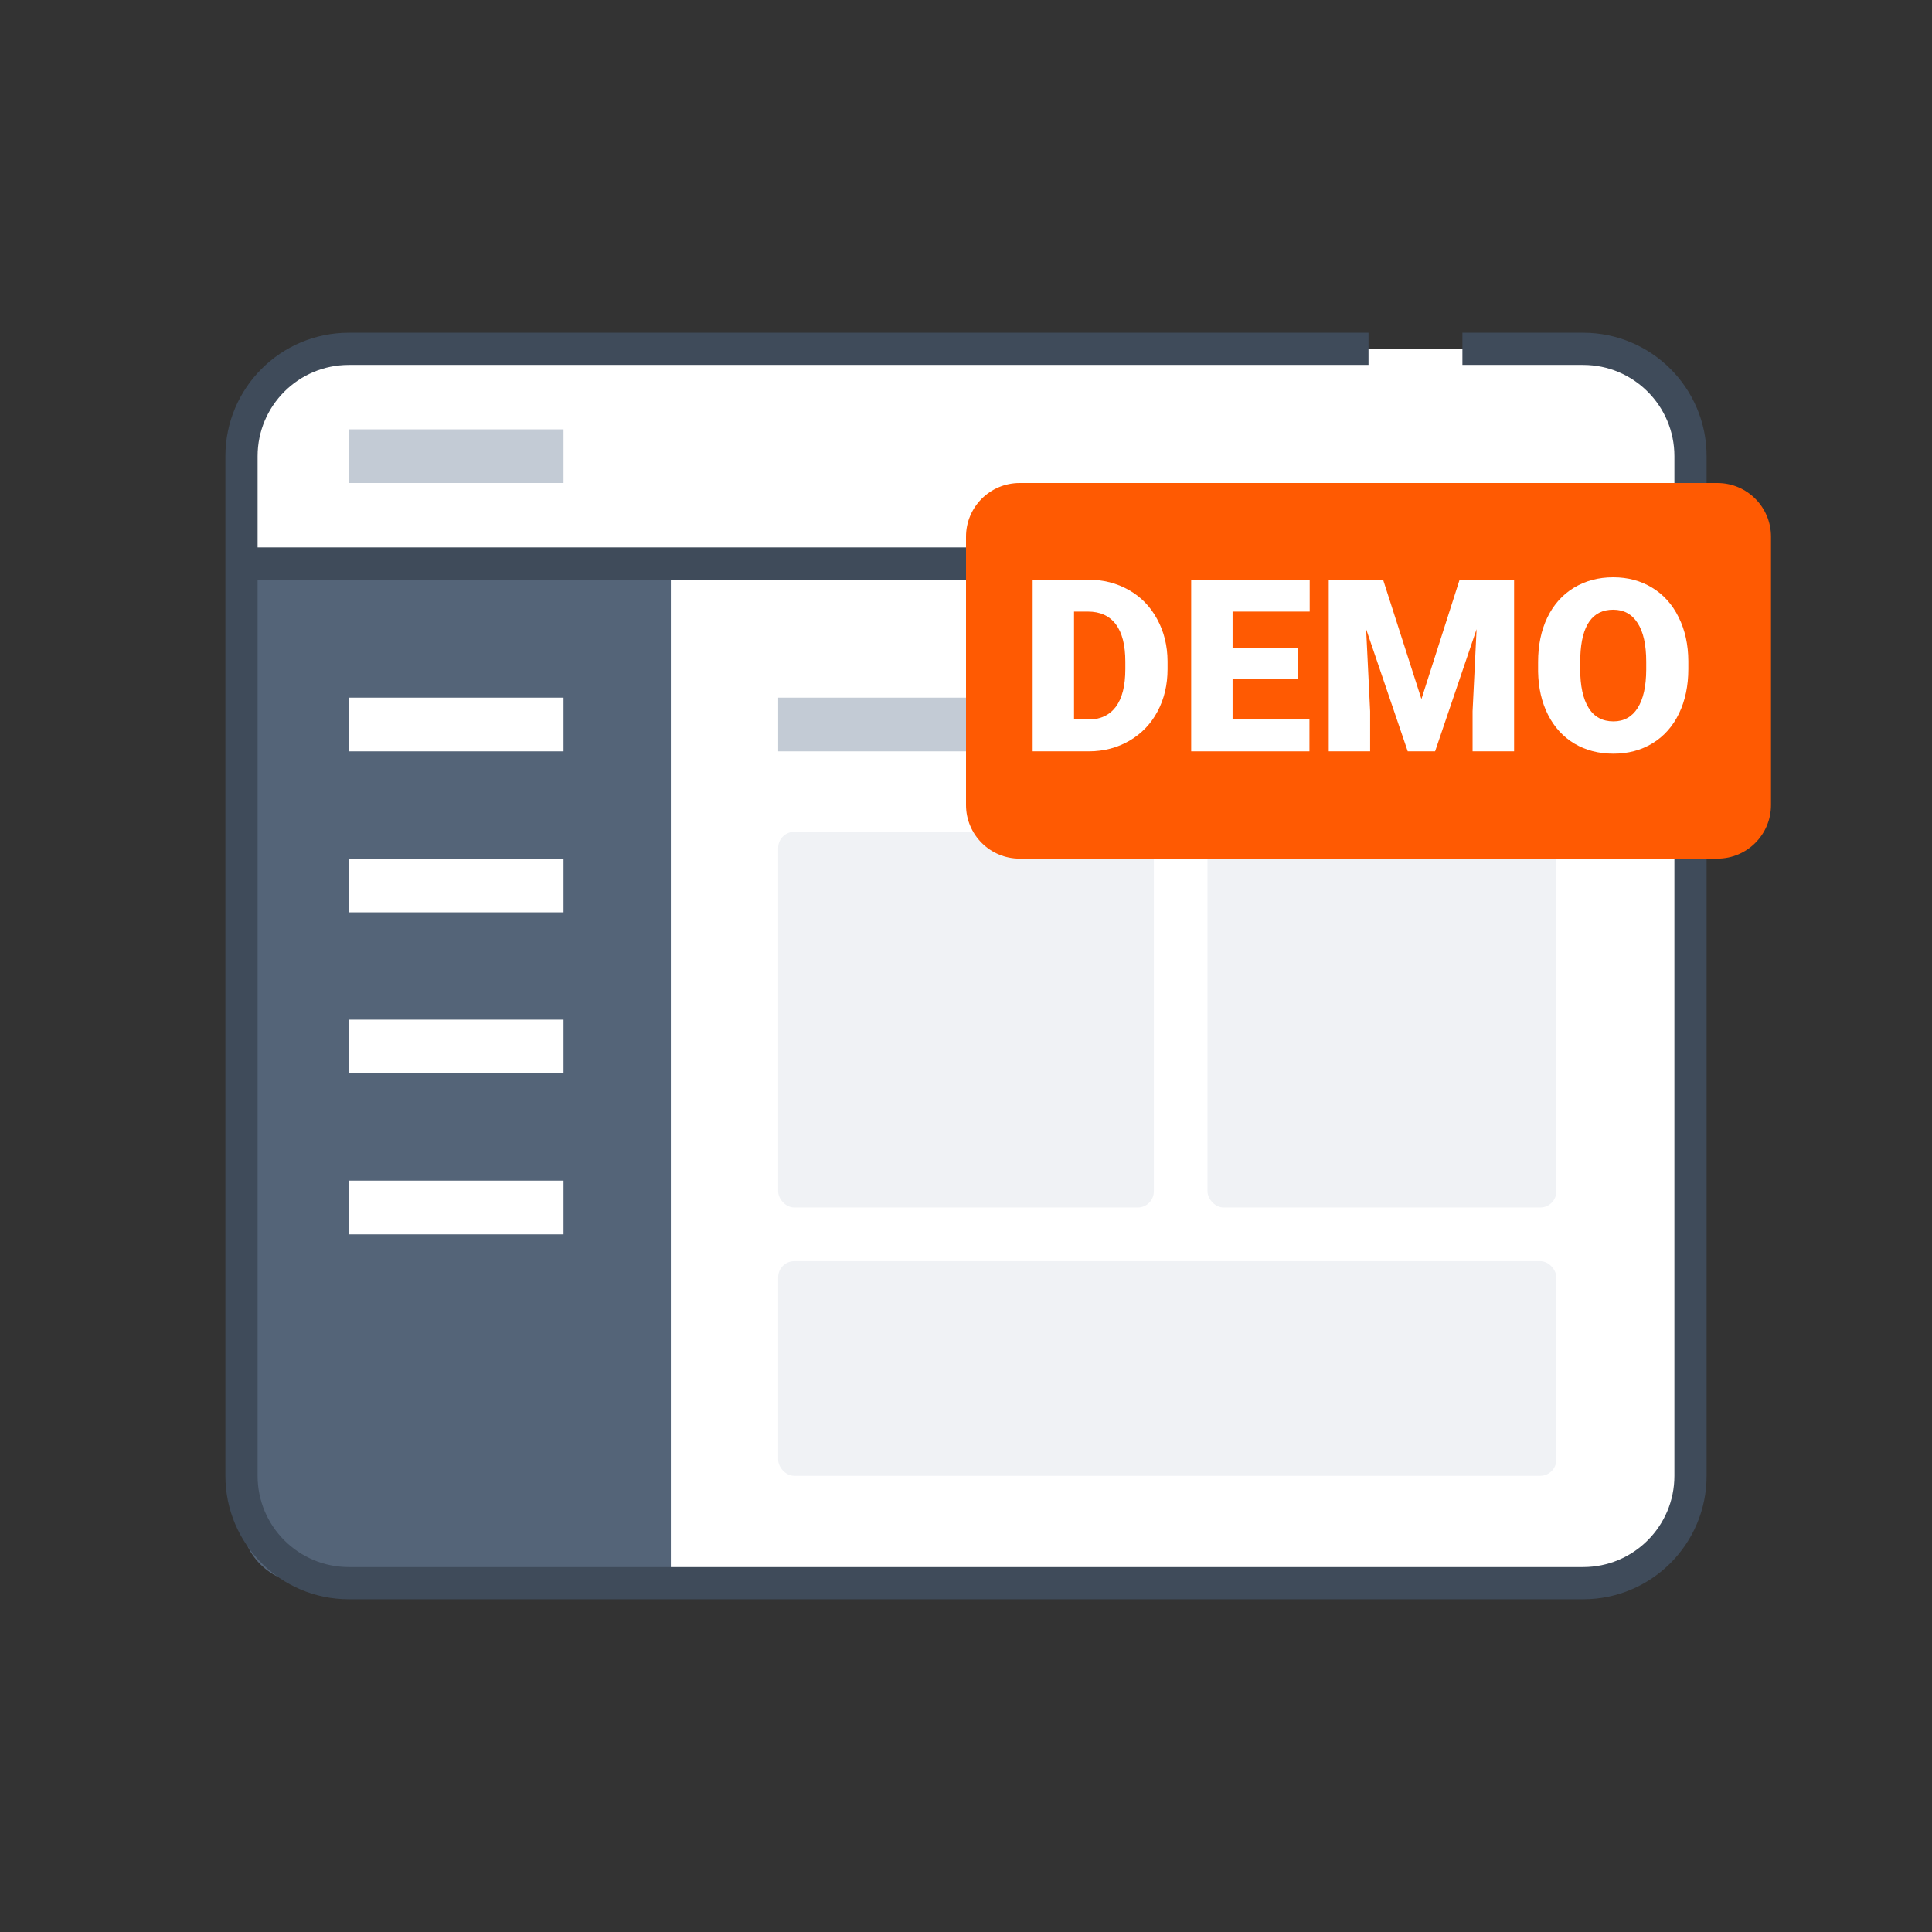 <svg viewBox="0 0 120 120" fill="none" xmlns="http://www.w3.org/2000/svg">
<rect x="0" y="0" width="120" height="120" fill="#333333" stroke="none"/>
<path d="M15 28.333C15 24.651 17.985 21.667 21.667 21.667H98.333C102.015 21.667 105 24.651 105 28.333V91.667C105 95.349 102.015 98.333 98.333 98.333H21.667C17.985 98.333 15 95.349 15 91.667V28.333Z" fill="white"/>
<path d="M15 35H41.667V98.333H19C16.791 98.333 15 96.543 15 94.333V35Z" fill="#546478"/>
<path fill-rule="evenodd" clip-rule="evenodd" d="M35 46.667H21.667V43.333H35V46.667Z" fill="white"/>
<path fill-rule="evenodd" clip-rule="evenodd" d="M66.667 46.667H48.333V43.333H66.667V46.667Z" fill="#C3CBD5"/>
<path fill-rule="evenodd" clip-rule="evenodd" d="M35 30H21.667V26.667H35V30Z" fill="#C3CBD5"/>
<path fill-rule="evenodd" clip-rule="evenodd" d="M35 56.667H21.667V53.333H35V56.667Z" fill="white"/>
<path fill-rule="evenodd" clip-rule="evenodd" d="M35 66.667H21.667V63.333H35V66.667Z" fill="white"/>
<path fill-rule="evenodd" clip-rule="evenodd" d="M35 76.667H21.667V73.333H35V76.667Z" fill="white"/>
<path fill-rule="evenodd" clip-rule="evenodd" d="M21.667 22.667C18.537 22.667 16 25.204 16 28.333V91.667C16 94.796 18.537 97.333 21.667 97.333H98.333C101.463 97.333 104 94.796 104 91.667V28.333C104 25.204 101.463 22.667 98.333 22.667H90.833V20.667H98.333C102.568 20.667 106 24.099 106 28.333V91.667C106 95.901 102.568 99.333 98.333 99.333H21.667C17.433 99.333 14 95.901 14 91.667V28.333C14 24.099 17.433 20.667 21.667 20.667H85V22.667H21.667Z" fill="#3F4B5A"/>
<path fill-rule="evenodd" clip-rule="evenodd" d="M105 36H15V34H105V36Z" fill="#3F4B5A"/>
<rect x="48.333" y="51.667" width="23.333" height="23.333" rx="1" fill="#F0F2F5"/>
<rect x="48.333" y="78.333" width="48.333" height="13.333" rx="1" fill="#F0F2F5"/>
<rect x="75" y="51.667" width="21.667" height="23.333" rx="1" fill="#F0F2F5"/>
<path d="M60 33.333C60 31.492 61.492 30 63.333 30H106.667C108.508 30 110 31.492 110 33.333V50C110 51.841 108.508 53.333 106.667 53.333H63.333C61.492 53.333 60 51.841 60 50V33.333Z" fill="#FF5A02"/>
<path d="M64.139 46.667V36.003H67.574C68.516 36.003 69.364 36.218 70.115 36.647C70.868 37.072 71.453 37.675 71.873 38.456C72.298 39.233 72.513 40.104 72.518 41.071V41.562C72.518 42.538 72.31 43.415 71.895 44.191C71.485 44.963 70.904 45.568 70.152 46.008C69.405 46.442 68.57 46.662 67.647 46.667H64.139ZM66.71 37.987V44.689H67.603C68.341 44.689 68.907 44.428 69.303 43.905C69.698 43.378 69.896 42.597 69.896 41.562V41.1C69.896 40.07 69.698 39.294 69.303 38.771C68.907 38.249 68.331 37.987 67.574 37.987H66.71Z" fill="white"/>
<path d="M80.6 42.148H76.557V44.689H81.332V46.667H73.986V36.003H81.347V37.987H76.557V40.236H80.6V42.148Z" fill="white"/>
<path d="M85.906 36.003L88.287 43.422L90.66 36.003H94.043V46.667H91.465V44.176L91.714 39.079L89.136 46.667H87.437L84.852 39.072L85.101 44.176V46.667H82.53V36.003H85.906Z" fill="white"/>
<path d="M104.865 41.554C104.865 42.594 104.672 43.515 104.286 44.316C103.901 45.116 103.351 45.734 102.638 46.169C101.93 46.598 101.122 46.813 100.214 46.813C99.306 46.813 98.5 46.606 97.797 46.191C97.094 45.771 96.544 45.172 96.149 44.396C95.758 43.62 95.553 42.729 95.534 41.723V41.122C95.534 40.077 95.724 39.157 96.105 38.361C96.491 37.56 97.04 36.943 97.753 36.508C98.471 36.073 99.286 35.856 100.199 35.856C101.103 35.856 101.908 36.071 102.616 36.501C103.324 36.93 103.874 37.543 104.264 38.339C104.66 39.13 104.86 40.038 104.865 41.064V41.554ZM102.25 41.108C102.25 40.048 102.072 39.245 101.715 38.698C101.364 38.146 100.859 37.87 100.199 37.87C98.91 37.87 98.229 38.837 98.156 40.771L98.149 41.554C98.149 42.599 98.322 43.403 98.669 43.964C99.015 44.526 99.53 44.806 100.214 44.806C100.863 44.806 101.364 44.53 101.715 43.979C102.067 43.427 102.245 42.633 102.25 41.598V41.108Z" fill="white"/>
</svg>
